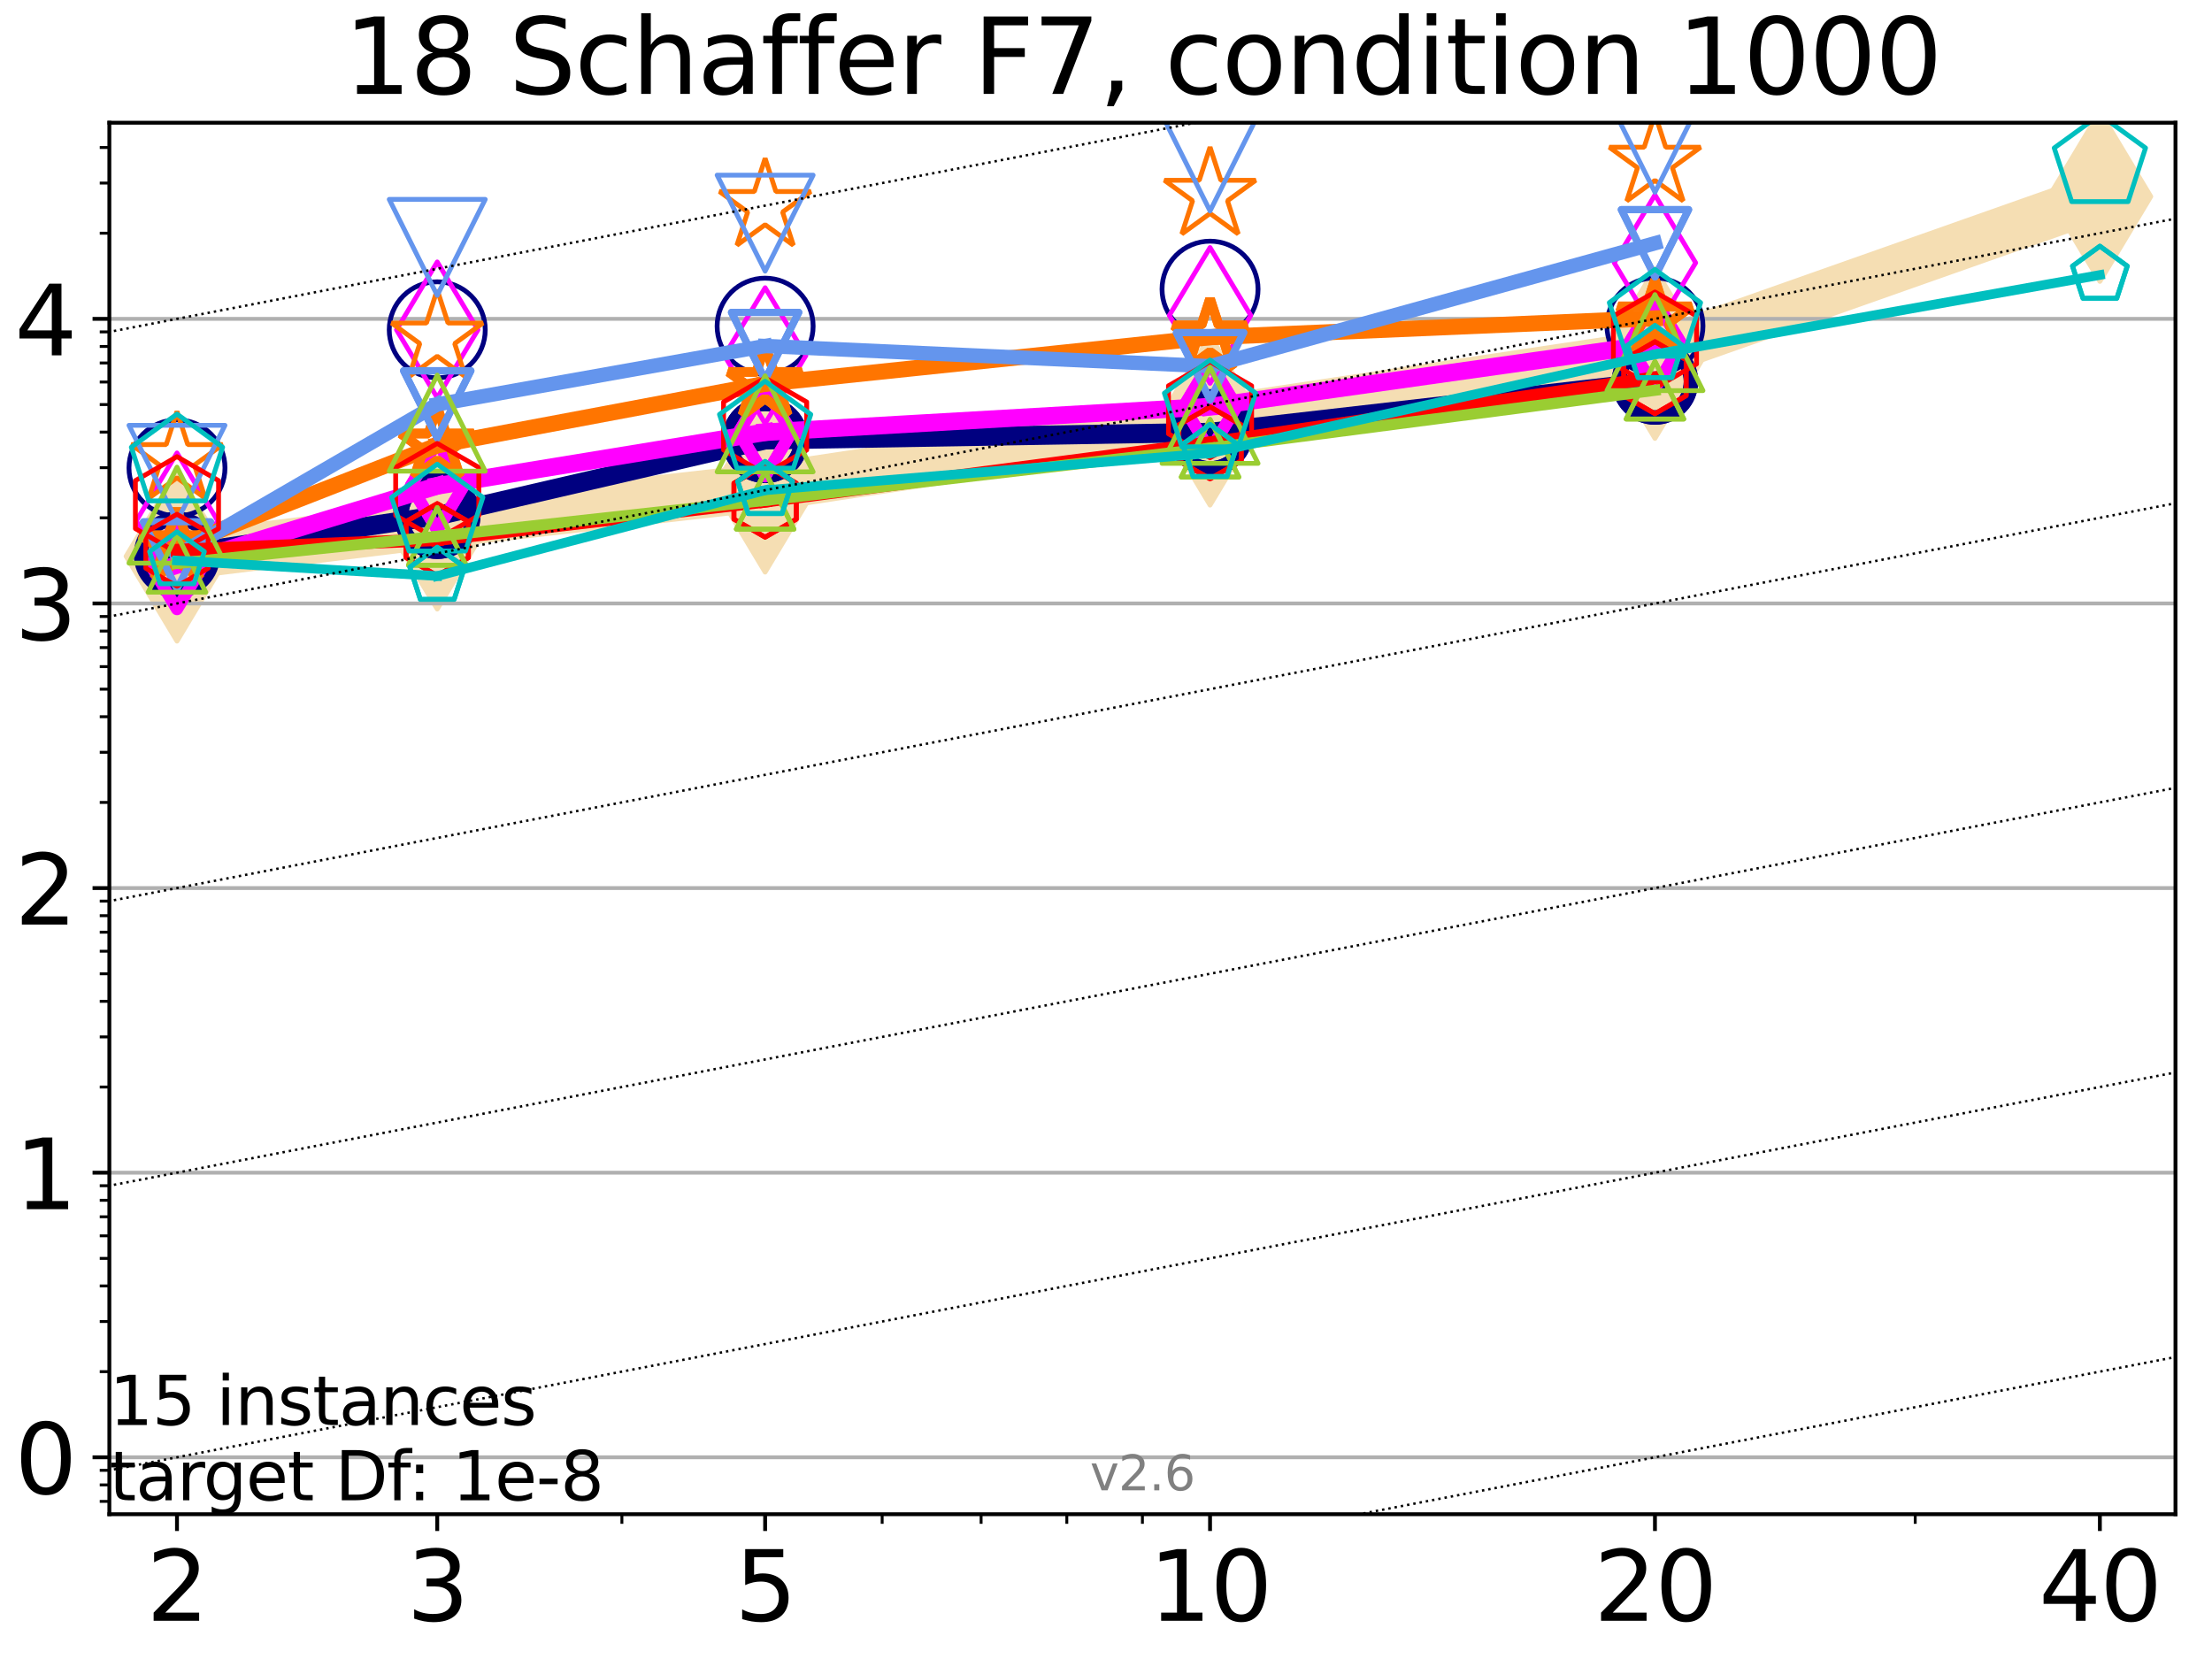 <?xml version="1.0" encoding="utf-8" standalone="no"?>
<!DOCTYPE svg PUBLIC "-//W3C//DTD SVG 1.1//EN"
  "http://www.w3.org/Graphics/SVG/1.1/DTD/svg11.dtd">
<svg xmlns:xlink="http://www.w3.org/1999/xlink" width="460.8pt" height="345.6pt" viewBox="0 0 460.8 345.6" xmlns="http://www.w3.org/2000/svg" version="1.1">
 <defs>
  <style type="text/css">*{stroke-linejoin: round; stroke-linecap: butt}</style>
 </defs>
 <g id="figure_1">
  <g id="patch_1">
   <path d="M 0 345.6 
L 460.8 345.6 
L 460.8 0 
L 0 0 
z
" style="fill: #ffffff"/>
  </g>
  <g id="axes_1">
   <g id="patch_2">
    <path d="M 22.78 315.44 
L 453.192 315.44 
L 453.192 25.56 
L 22.78 25.56 
z
" style="fill: #ffffff"/>
   </g>
   <g id="line2d_1">
    <path d="M 36.868 115.883 
L 91.085 109.206 
L 159.39 101.505 
L 252.074 87.547 
L 344.758 73.655 
L 437.443 40.941 
" clip-path="url(#p957ae921dc)" style="fill: none; stroke: #f5deb3; stroke-width: 10; stroke-linecap: square"/>
    <defs>
     <path id="m2b0dd811ac" d="M -0 17.678 
L 10.607 0 
L 0 -17.678 
L -10.607 -0 
z
" style="stroke: #f5deb3; stroke-linejoin: miter"/>
    </defs>
    <g clip-path="url(#p957ae921dc)">
     <use xlink:href="#m2b0dd811ac" x="36.868" y="115.883" style="fill: #f5deb3; stroke: #f5deb3; stroke-linejoin: miter"/>
     <use xlink:href="#m2b0dd811ac" x="91.085" y="109.206" style="fill: #f5deb3; stroke: #f5deb3; stroke-linejoin: miter"/>
     <use xlink:href="#m2b0dd811ac" x="159.39" y="101.505" style="fill: #f5deb3; stroke: #f5deb3; stroke-linejoin: miter"/>
     <use xlink:href="#m2b0dd811ac" x="252.074" y="87.547" style="fill: #f5deb3; stroke: #f5deb3; stroke-linejoin: miter"/>
     <use xlink:href="#m2b0dd811ac" x="344.758" y="73.655" style="fill: #f5deb3; stroke: #f5deb3; stroke-linejoin: miter"/>
     <use xlink:href="#m2b0dd811ac" x="437.443" y="40.941" style="fill: #f5deb3; stroke: #f5deb3; stroke-linejoin: miter"/>
    </g>
   </g>
   <g id="matplotlib.axis_1">
    <g id="xtick_1">
     <g id="line2d_2">
      <defs>
       <path id="m72cbe5bf7f" d="M 0 0 
L 0 3.5 
" style="stroke: #000000; stroke-width: 0.8"/>
      </defs>
      <g>
       <use xlink:href="#m72cbe5bf7f" x="36.868" y="315.44" style="stroke: #000000; stroke-width: 0.8"/>
      </g>
     </g>
     <g id="text_1">
      <!-- 2 -->
      <g transform="translate(30.506 337.637)scale(0.2 -0.2)">
       <defs>
        <path id="DejaVuSans-32" d="M 1228 531 
L 3431 531 
L 3431 0 
L 469 0 
L 469 531 
Q 828 903 1448 1529 
Q 2069 2156 2228 2338 
Q 2531 2678 2651 2914 
Q 2772 3150 2772 3378 
Q 2772 3750 2511 3984 
Q 2250 4219 1831 4219 
Q 1534 4219 1204 4116 
Q 875 4013 500 3803 
L 500 4441 
Q 881 4594 1212 4672 
Q 1544 4750 1819 4750 
Q 2544 4750 2975 4387 
Q 3406 4025 3406 3419 
Q 3406 3131 3298 2873 
Q 3191 2616 2906 2266 
Q 2828 2175 2409 1742 
Q 1991 1309 1228 531 
z
" transform="scale(0.016)"/>
       </defs>
       <use xlink:href="#DejaVuSans-32"/>
      </g>
     </g>
    </g>
    <g id="xtick_2">
     <g id="line2d_3">
      <g>
       <use xlink:href="#m72cbe5bf7f" x="91.085" y="315.44" style="stroke: #000000; stroke-width: 0.8"/>
      </g>
     </g>
     <g id="text_2">
      <!-- 3 -->
      <g transform="translate(84.723 337.637)scale(0.2 -0.2)">
       <defs>
        <path id="DejaVuSans-33" d="M 2597 2516 
Q 3050 2419 3304 2112 
Q 3559 1806 3559 1356 
Q 3559 666 3084 287 
Q 2609 -91 1734 -91 
Q 1441 -91 1130 -33 
Q 819 25 488 141 
L 488 750 
Q 750 597 1062 519 
Q 1375 441 1716 441 
Q 2309 441 2620 675 
Q 2931 909 2931 1356 
Q 2931 1769 2642 2001 
Q 2353 2234 1838 2234 
L 1294 2234 
L 1294 2753 
L 1863 2753 
Q 2328 2753 2575 2939 
Q 2822 3125 2822 3475 
Q 2822 3834 2567 4026 
Q 2313 4219 1838 4219 
Q 1578 4219 1281 4162 
Q 984 4106 628 3988 
L 628 4550 
Q 988 4650 1302 4700 
Q 1616 4750 1894 4750 
Q 2613 4750 3031 4423 
Q 3450 4097 3450 3541 
Q 3450 3153 3228 2886 
Q 3006 2619 2597 2516 
z
" transform="scale(0.016)"/>
       </defs>
       <use xlink:href="#DejaVuSans-33"/>
      </g>
     </g>
    </g>
    <g id="xtick_3">
     <g id="line2d_4">
      <g>
       <use xlink:href="#m72cbe5bf7f" x="159.39" y="315.44" style="stroke: #000000; stroke-width: 0.8"/>
      </g>
     </g>
     <g id="text_3">
      <!-- 5 -->
      <g transform="translate(153.028 337.637)scale(0.2 -0.2)">
       <defs>
        <path id="DejaVuSans-35" d="M 691 4666 
L 3169 4666 
L 3169 4134 
L 1269 4134 
L 1269 2991 
Q 1406 3038 1543 3061 
Q 1681 3084 1819 3084 
Q 2600 3084 3056 2656 
Q 3513 2228 3513 1497 
Q 3513 744 3044 326 
Q 2575 -91 1722 -91 
Q 1428 -91 1123 -41 
Q 819 9 494 109 
L 494 744 
Q 775 591 1075 516 
Q 1375 441 1709 441 
Q 2250 441 2565 725 
Q 2881 1009 2881 1497 
Q 2881 1984 2565 2268 
Q 2250 2553 1709 2553 
Q 1456 2553 1204 2497 
Q 953 2441 691 2322 
L 691 4666 
z
" transform="scale(0.016)"/>
       </defs>
       <use xlink:href="#DejaVuSans-35"/>
      </g>
     </g>
    </g>
    <g id="xtick_4">
     <g id="line2d_5">
      <g>
       <use xlink:href="#m72cbe5bf7f" x="252.074" y="315.44" style="stroke: #000000; stroke-width: 0.8"/>
      </g>
     </g>
     <g id="text_4">
      <!-- 10 -->
      <g transform="translate(239.349 337.637)scale(0.2 -0.2)">
       <defs>
        <path id="DejaVuSans-31" d="M 794 531 
L 1825 531 
L 1825 4091 
L 703 3866 
L 703 4441 
L 1819 4666 
L 2450 4666 
L 2450 531 
L 3481 531 
L 3481 0 
L 794 0 
L 794 531 
z
" transform="scale(0.016)"/>
        <path id="DejaVuSans-30" d="M 2034 4250 
Q 1547 4250 1301 3770 
Q 1056 3291 1056 2328 
Q 1056 1369 1301 889 
Q 1547 409 2034 409 
Q 2525 409 2770 889 
Q 3016 1369 3016 2328 
Q 3016 3291 2770 3770 
Q 2525 4250 2034 4250 
z
M 2034 4750 
Q 2819 4750 3233 4129 
Q 3647 3509 3647 2328 
Q 3647 1150 3233 529 
Q 2819 -91 2034 -91 
Q 1250 -91 836 529 
Q 422 1150 422 2328 
Q 422 3509 836 4129 
Q 1250 4750 2034 4750 
z
" transform="scale(0.016)"/>
       </defs>
       <use xlink:href="#DejaVuSans-31"/>
       <use xlink:href="#DejaVuSans-30" x="63.623"/>
      </g>
     </g>
    </g>
    <g id="xtick_5">
     <g id="line2d_6">
      <g>
       <use xlink:href="#m72cbe5bf7f" x="344.758" y="315.44" style="stroke: #000000; stroke-width: 0.8"/>
      </g>
     </g>
     <g id="text_5">
      <!-- 20 -->
      <g transform="translate(332.033 337.637)scale(0.2 -0.2)">
       <use xlink:href="#DejaVuSans-32"/>
       <use xlink:href="#DejaVuSans-30" x="63.623"/>
      </g>
     </g>
    </g>
    <g id="xtick_6">
     <g id="line2d_7">
      <g>
       <use xlink:href="#m72cbe5bf7f" x="437.443" y="315.44" style="stroke: #000000; stroke-width: 0.8"/>
      </g>
     </g>
     <g id="text_6">
      <!-- 40 -->
      <g transform="translate(424.718 337.637)scale(0.2 -0.2)">
       <defs>
        <path id="DejaVuSans-34" d="M 2419 4116 
L 825 1625 
L 2419 1625 
L 2419 4116 
z
M 2253 4666 
L 3047 4666 
L 3047 1625 
L 3713 1625 
L 3713 1100 
L 3047 1100 
L 3047 0 
L 2419 0 
L 2419 1100 
L 313 1100 
L 313 1709 
L 2253 4666 
z
" transform="scale(0.016)"/>
       </defs>
       <use xlink:href="#DejaVuSans-34"/>
       <use xlink:href="#DejaVuSans-30" x="63.623"/>
      </g>
     </g>
    </g>
    <g id="xtick_7">
     <g id="line2d_8">
      <defs>
       <path id="m87f50f2432" d="M 0 0 
L 0 2 
" style="stroke: #000000; stroke-width: 0.6"/>
      </defs>
      <g>
       <use xlink:href="#m87f50f2432" x="129.552" y="315.44" style="stroke: #000000; stroke-width: 0.6"/>
      </g>
     </g>
    </g>
    <g id="xtick_8">
     <g id="line2d_9">
      <g>
       <use xlink:href="#m87f50f2432" x="183.769" y="315.44" style="stroke: #000000; stroke-width: 0.6"/>
      </g>
     </g>
    </g>
    <g id="xtick_9">
     <g id="line2d_10">
      <g>
       <use xlink:href="#m87f50f2432" x="204.381" y="315.44" style="stroke: #000000; stroke-width: 0.6"/>
      </g>
     </g>
    </g>
    <g id="xtick_10">
     <g id="line2d_11">
      <g>
       <use xlink:href="#m87f50f2432" x="222.237" y="315.44" style="stroke: #000000; stroke-width: 0.6"/>
      </g>
     </g>
    </g>
    <g id="xtick_11">
     <g id="line2d_12">
      <g>
       <use xlink:href="#m87f50f2432" x="237.986" y="315.44" style="stroke: #000000; stroke-width: 0.6"/>
      </g>
     </g>
    </g>
    <g id="xtick_12">
     <g id="line2d_13">
      <g>
       <use xlink:href="#m87f50f2432" x="398.975" y="315.44" style="stroke: #000000; stroke-width: 0.6"/>
      </g>
     </g>
    </g>
   </g>
   <g id="matplotlib.axis_2">
    <g id="ytick_1">
     <g id="line2d_14">
      <path d="M 22.78 303.582 
L 453.192 303.582 
" clip-path="url(#p957ae921dc)" style="fill: none; stroke: #b0b0b0; stroke-width: 0.8; stroke-linecap: square"/>
     </g>
     <g id="line2d_15">
      <defs>
       <path id="m7dcea4a832" d="M 0 0 
L -3.5 0 
" style="stroke: #000000; stroke-width: 0.8"/>
      </defs>
      <g>
       <use xlink:href="#m7dcea4a832" x="22.78" y="303.582" style="stroke: #000000; stroke-width: 0.8"/>
      </g>
     </g>
     <g id="text_7">
      <!-- 0 -->
      <g transform="translate(3.055 311.181)scale(0.2 -0.2)">
       <use xlink:href="#DejaVuSans-30"/>
      </g>
     </g>
    </g>
    <g id="ytick_2">
     <g id="line2d_16">
      <path d="M 22.78 244.293 
L 453.192 244.293 
" clip-path="url(#p957ae921dc)" style="fill: none; stroke: #b0b0b0; stroke-width: 0.8; stroke-linecap: square"/>
     </g>
     <g id="line2d_17">
      <g>
       <use xlink:href="#m7dcea4a832" x="22.78" y="244.293" style="stroke: #000000; stroke-width: 0.8"/>
      </g>
     </g>
     <g id="text_8">
      <!-- 1 -->
      <g transform="translate(3.055 251.892)scale(0.2 -0.2)">
       <use xlink:href="#DejaVuSans-31"/>
      </g>
     </g>
    </g>
    <g id="ytick_3">
     <g id="line2d_18">
      <path d="M 22.78 185.004 
L 453.192 185.004 
" clip-path="url(#p957ae921dc)" style="fill: none; stroke: #b0b0b0; stroke-width: 0.8; stroke-linecap: square"/>
     </g>
     <g id="line2d_19">
      <g>
       <use xlink:href="#m7dcea4a832" x="22.78" y="185.004" style="stroke: #000000; stroke-width: 0.8"/>
      </g>
     </g>
     <g id="text_9">
      <!-- 2 -->
      <g transform="translate(3.055 192.603)scale(0.2 -0.2)">
       <use xlink:href="#DejaVuSans-32"/>
      </g>
     </g>
    </g>
    <g id="ytick_4">
     <g id="line2d_20">
      <path d="M 22.78 125.715 
L 453.192 125.715 
" clip-path="url(#p957ae921dc)" style="fill: none; stroke: #b0b0b0; stroke-width: 0.8; stroke-linecap: square"/>
     </g>
     <g id="line2d_21">
      <g>
       <use xlink:href="#m7dcea4a832" x="22.78" y="125.715" style="stroke: #000000; stroke-width: 0.8"/>
      </g>
     </g>
     <g id="text_10">
      <!-- 3 -->
      <g transform="translate(3.055 133.314)scale(0.2 -0.2)">
       <use xlink:href="#DejaVuSans-33"/>
      </g>
     </g>
    </g>
    <g id="ytick_5">
     <g id="line2d_22">
      <path d="M 22.78 66.426 
L 453.192 66.426 
" clip-path="url(#p957ae921dc)" style="fill: none; stroke: #b0b0b0; stroke-width: 0.8; stroke-linecap: square"/>
     </g>
     <g id="line2d_23">
      <g>
       <use xlink:href="#m7dcea4a832" x="22.78" y="66.426" style="stroke: #000000; stroke-width: 0.8"/>
      </g>
     </g>
     <g id="text_11">
      <!-- 4 -->
      <g transform="translate(3.055 74.025)scale(0.2 -0.2)">
       <use xlink:href="#DejaVuSans-34"/>
      </g>
     </g>
    </g>
    <g id="ytick_6">
     <g id="line2d_24">
      <defs>
       <path id="m0f9040037a" d="M 0 0 
L -2 0 
" style="stroke: #000000; stroke-width: 0.6"/>
      </defs>
      <g>
       <use xlink:href="#m0f9040037a" x="22.78" y="312.766" style="stroke: #000000; stroke-width: 0.6"/>
      </g>
     </g>
    </g>
    <g id="ytick_7">
     <g id="line2d_25">
      <g>
       <use xlink:href="#m0f9040037a" x="22.78" y="309.328" style="stroke: #000000; stroke-width: 0.6"/>
      </g>
     </g>
    </g>
    <g id="ytick_8">
     <g id="line2d_26">
      <g>
       <use xlink:href="#m0f9040037a" x="22.78" y="306.295" style="stroke: #000000; stroke-width: 0.6"/>
      </g>
     </g>
    </g>
    <g id="ytick_9">
     <g id="line2d_27">
      <g>
       <use xlink:href="#m0f9040037a" x="22.78" y="285.734" style="stroke: #000000; stroke-width: 0.6"/>
      </g>
     </g>
    </g>
    <g id="ytick_10">
     <g id="line2d_28">
      <g>
       <use xlink:href="#m0f9040037a" x="22.78" y="275.294" style="stroke: #000000; stroke-width: 0.6"/>
      </g>
     </g>
    </g>
    <g id="ytick_11">
     <g id="line2d_29">
      <g>
       <use xlink:href="#m0f9040037a" x="22.78" y="267.887" style="stroke: #000000; stroke-width: 0.6"/>
      </g>
     </g>
    </g>
    <g id="ytick_12">
     <g id="line2d_30">
      <g>
       <use xlink:href="#m0f9040037a" x="22.78" y="262.141" style="stroke: #000000; stroke-width: 0.6"/>
      </g>
     </g>
    </g>
    <g id="ytick_13">
     <g id="line2d_31">
      <g>
       <use xlink:href="#m0f9040037a" x="22.78" y="257.446" style="stroke: #000000; stroke-width: 0.6"/>
      </g>
     </g>
    </g>
    <g id="ytick_14">
     <g id="line2d_32">
      <g>
       <use xlink:href="#m0f9040037a" x="22.78" y="253.477" style="stroke: #000000; stroke-width: 0.6"/>
      </g>
     </g>
    </g>
    <g id="ytick_15">
     <g id="line2d_33">
      <g>
       <use xlink:href="#m0f9040037a" x="22.78" y="250.039" style="stroke: #000000; stroke-width: 0.6"/>
      </g>
     </g>
    </g>
    <g id="ytick_16">
     <g id="line2d_34">
      <g>
       <use xlink:href="#m0f9040037a" x="22.78" y="247.006" style="stroke: #000000; stroke-width: 0.6"/>
      </g>
     </g>
    </g>
    <g id="ytick_17">
     <g id="line2d_35">
      <g>
       <use xlink:href="#m0f9040037a" x="22.78" y="226.445" style="stroke: #000000; stroke-width: 0.6"/>
      </g>
     </g>
    </g>
    <g id="ytick_18">
     <g id="line2d_36">
      <g>
       <use xlink:href="#m0f9040037a" x="22.78" y="216.005" style="stroke: #000000; stroke-width: 0.6"/>
      </g>
     </g>
    </g>
    <g id="ytick_19">
     <g id="line2d_37">
      <g>
       <use xlink:href="#m0f9040037a" x="22.78" y="208.598" style="stroke: #000000; stroke-width: 0.6"/>
      </g>
     </g>
    </g>
    <g id="ytick_20">
     <g id="line2d_38">
      <g>
       <use xlink:href="#m0f9040037a" x="22.78" y="202.852" style="stroke: #000000; stroke-width: 0.6"/>
      </g>
     </g>
    </g>
    <g id="ytick_21">
     <g id="line2d_39">
      <g>
       <use xlink:href="#m0f9040037a" x="22.78" y="198.157" style="stroke: #000000; stroke-width: 0.6"/>
      </g>
     </g>
    </g>
    <g id="ytick_22">
     <g id="line2d_40">
      <g>
       <use xlink:href="#m0f9040037a" x="22.78" y="194.188" style="stroke: #000000; stroke-width: 0.6"/>
      </g>
     </g>
    </g>
    <g id="ytick_23">
     <g id="line2d_41">
      <g>
       <use xlink:href="#m0f9040037a" x="22.78" y="190.75" style="stroke: #000000; stroke-width: 0.6"/>
      </g>
     </g>
    </g>
    <g id="ytick_24">
     <g id="line2d_42">
      <g>
       <use xlink:href="#m0f9040037a" x="22.78" y="187.717" style="stroke: #000000; stroke-width: 0.6"/>
      </g>
     </g>
    </g>
    <g id="ytick_25">
     <g id="line2d_43">
      <g>
       <use xlink:href="#m0f9040037a" x="22.78" y="167.156" style="stroke: #000000; stroke-width: 0.6"/>
      </g>
     </g>
    </g>
    <g id="ytick_26">
     <g id="line2d_44">
      <g>
       <use xlink:href="#m0f9040037a" x="22.78" y="156.716" style="stroke: #000000; stroke-width: 0.6"/>
      </g>
     </g>
    </g>
    <g id="ytick_27">
     <g id="line2d_45">
      <g>
       <use xlink:href="#m0f9040037a" x="22.78" y="149.309" style="stroke: #000000; stroke-width: 0.6"/>
      </g>
     </g>
    </g>
    <g id="ytick_28">
     <g id="line2d_46">
      <g>
       <use xlink:href="#m0f9040037a" x="22.78" y="143.563" style="stroke: #000000; stroke-width: 0.6"/>
      </g>
     </g>
    </g>
    <g id="ytick_29">
     <g id="line2d_47">
      <g>
       <use xlink:href="#m0f9040037a" x="22.78" y="138.868" style="stroke: #000000; stroke-width: 0.6"/>
      </g>
     </g>
    </g>
    <g id="ytick_30">
     <g id="line2d_48">
      <g>
       <use xlink:href="#m0f9040037a" x="22.78" y="134.899" style="stroke: #000000; stroke-width: 0.6"/>
      </g>
     </g>
    </g>
    <g id="ytick_31">
     <g id="line2d_49">
      <g>
       <use xlink:href="#m0f9040037a" x="22.78" y="131.461" style="stroke: #000000; stroke-width: 0.6"/>
      </g>
     </g>
    </g>
    <g id="ytick_32">
     <g id="line2d_50">
      <g>
       <use xlink:href="#m0f9040037a" x="22.78" y="128.428" style="stroke: #000000; stroke-width: 0.6"/>
      </g>
     </g>
    </g>
    <g id="ytick_33">
     <g id="line2d_51">
      <g>
       <use xlink:href="#m0f9040037a" x="22.78" y="107.867" style="stroke: #000000; stroke-width: 0.6"/>
      </g>
     </g>
    </g>
    <g id="ytick_34">
     <g id="line2d_52">
      <g>
       <use xlink:href="#m0f9040037a" x="22.78" y="97.427" style="stroke: #000000; stroke-width: 0.6"/>
      </g>
     </g>
    </g>
    <g id="ytick_35">
     <g id="line2d_53">
      <g>
       <use xlink:href="#m0f9040037a" x="22.78" y="90.02" style="stroke: #000000; stroke-width: 0.6"/>
      </g>
     </g>
    </g>
    <g id="ytick_36">
     <g id="line2d_54">
      <g>
       <use xlink:href="#m0f9040037a" x="22.78" y="84.274" style="stroke: #000000; stroke-width: 0.6"/>
      </g>
     </g>
    </g>
    <g id="ytick_37">
     <g id="line2d_55">
      <g>
       <use xlink:href="#m0f9040037a" x="22.78" y="79.579" style="stroke: #000000; stroke-width: 0.6"/>
      </g>
     </g>
    </g>
    <g id="ytick_38">
     <g id="line2d_56">
      <g>
       <use xlink:href="#m0f9040037a" x="22.78" y="75.61" style="stroke: #000000; stroke-width: 0.6"/>
      </g>
     </g>
    </g>
    <g id="ytick_39">
     <g id="line2d_57">
      <g>
       <use xlink:href="#m0f9040037a" x="22.78" y="72.172" style="stroke: #000000; stroke-width: 0.6"/>
      </g>
     </g>
    </g>
    <g id="ytick_40">
     <g id="line2d_58">
      <g>
       <use xlink:href="#m0f9040037a" x="22.78" y="69.139" style="stroke: #000000; stroke-width: 0.6"/>
      </g>
     </g>
    </g>
    <g id="ytick_41">
     <g id="line2d_59">
      <g>
       <use xlink:href="#m0f9040037a" x="22.78" y="48.578" style="stroke: #000000; stroke-width: 0.6"/>
      </g>
     </g>
    </g>
    <g id="ytick_42">
     <g id="line2d_60">
      <g>
       <use xlink:href="#m0f9040037a" x="22.78" y="38.138" style="stroke: #000000; stroke-width: 0.6"/>
      </g>
     </g>
    </g>
    <g id="ytick_43">
     <g id="line2d_61">
      <g>
       <use xlink:href="#m0f9040037a" x="22.78" y="30.731" style="stroke: #000000; stroke-width: 0.6"/>
      </g>
     </g>
    </g>
   </g>
   <g id="line2d_62">
    <path d="M 36.868 115.574 
L 91.085 107.445 
" clip-path="url(#p957ae921dc)" style="fill: none; stroke: #000080; stroke-width: 4; stroke-linecap: square"/>
    <defs>
     <path id="m4cb87f57d6" d="M 0 7.5 
C 1.989 7.5 3.897 6.71 5.303 5.303 
C 6.71 3.897 7.5 1.989 7.5 0 
C 7.5 -1.989 6.71 -3.897 5.303 -5.303 
C 3.897 -6.71 1.989 -7.5 0 -7.5 
C -1.989 -7.5 -3.897 -6.71 -5.303 -5.303 
C -6.71 -3.897 -7.5 -1.989 -7.5 0 
C -7.5 1.989 -6.71 3.897 -5.303 5.303 
C -3.897 6.71 -1.989 7.5 0 7.5 
z
" style="stroke: #000080; stroke-width: 3"/>
    </defs>
    <g clip-path="url(#p957ae921dc)">
     <use xlink:href="#m4cb87f57d6" x="36.868" y="115.574" style="fill-opacity: 0; stroke: #000080; stroke-width: 3"/>
     <use xlink:href="#m4cb87f57d6" x="91.085" y="107.445" style="fill-opacity: 0; stroke: #000080; stroke-width: 3"/>
    </g>
   </g>
   <g id="line2d_63">
    <path d="M 91.085 107.445 
L 159.39 91.634 
" clip-path="url(#p957ae921dc)" style="fill: none; stroke: #000080; stroke-width: 4; stroke-linecap: square"/>
    <g clip-path="url(#p957ae921dc)">
     <use xlink:href="#m4cb87f57d6" x="91.085" y="107.445" style="fill-opacity: 0; stroke: #000080; stroke-width: 3"/>
     <use xlink:href="#m4cb87f57d6" x="159.39" y="91.634" style="fill-opacity: 0; stroke: #000080; stroke-width: 3"/>
    </g>
   </g>
   <g id="line2d_64">
    <path d="M 159.39 91.634 
L 252.074 90.075 
" clip-path="url(#p957ae921dc)" style="fill: none; stroke: #000080; stroke-width: 4; stroke-linecap: square"/>
    <g clip-path="url(#p957ae921dc)">
     <use xlink:href="#m4cb87f57d6" x="159.39" y="91.634" style="fill-opacity: 0; stroke: #000080; stroke-width: 3"/>
     <use xlink:href="#m4cb87f57d6" x="252.074" y="90.075" style="fill-opacity: 0; stroke: #000080; stroke-width: 3"/>
    </g>
   </g>
   <g id="line2d_65">
    <path d="M 252.074 90.075 
L 344.758 79.479 
" clip-path="url(#p957ae921dc)" style="fill: none; stroke: #000080; stroke-width: 4; stroke-linecap: square"/>
    <g clip-path="url(#p957ae921dc)">
     <use xlink:href="#m4cb87f57d6" x="252.074" y="90.075" style="fill-opacity: 0; stroke: #000080; stroke-width: 3"/>
     <use xlink:href="#m4cb87f57d6" x="344.758" y="79.479" style="fill-opacity: 0; stroke: #000080; stroke-width: 3"/>
    </g>
   </g>
   <g id="line2d_66">
    <path d="M 344.758 79.479 
" clip-path="url(#p957ae921dc)" style="fill: none; stroke: #000080; stroke-width: 4; stroke-linecap: square"/>
    <g clip-path="url(#p957ae921dc)">
     <use xlink:href="#m4cb87f57d6" x="344.758" y="79.479" style="fill-opacity: 0; stroke: #000080; stroke-width: 3"/>
    </g>
   </g>
   <g id="line2d_67"/>
   <g id="line2d_68">
    <defs>
     <path id="m6a9eac0659" d="M 0 10 
C 2.652 10 5.196 8.946 7.071 7.071 
C 8.946 5.196 10 2.652 10 0 
C 10 -2.652 8.946 -5.196 7.071 -7.071 
C 5.196 -8.946 2.652 -10 0 -10 
C -2.652 -10 -5.196 -8.946 -7.071 -7.071 
C -8.946 -5.196 -10 -2.652 -10 0 
C -10 2.652 -8.946 5.196 -7.071 7.071 
C -5.196 8.946 -2.652 10 0 10 
z
" style="stroke: #000080"/>
    </defs>
    <g clip-path="url(#p957ae921dc)">
     <use xlink:href="#m6a9eac0659" x="36.868" y="97.47" style="fill-opacity: 0; stroke: #000080"/>
     <use xlink:href="#m6a9eac0659" x="91.085" y="68.706" style="fill-opacity: 0; stroke: #000080"/>
     <use xlink:href="#m6a9eac0659" x="159.39" y="67.946" style="fill-opacity: 0; stroke: #000080"/>
     <use xlink:href="#m6a9eac0659" x="252.074" y="60.24" style="fill-opacity: 0; stroke: #000080"/>
     <use xlink:href="#m6a9eac0659" x="344.758" y="67.883" style="fill-opacity: 0; stroke: #000080"/>
    </g>
   </g>
   <g id="line2d_69">
    <path d="M 36.868 117.715 
L 91.085 101.208 
" clip-path="url(#p957ae921dc)" style="fill: none; stroke: #ff00ff; stroke-width: 3.667; stroke-linecap: square"/>
    <defs>
     <path id="m5f294c1376" d="M -0 9.192 
L 5.515 0 
L 0 -9.192 
L -5.515 -0 
z
" style="stroke: #ff00ff; stroke-width: 2.5; stroke-linejoin: miter"/>
    </defs>
    <g clip-path="url(#p957ae921dc)">
     <use xlink:href="#m5f294c1376" x="36.868" y="117.715" style="fill-opacity: 0; stroke: #ff00ff; stroke-width: 2.5; stroke-linejoin: miter"/>
     <use xlink:href="#m5f294c1376" x="91.085" y="101.208" style="fill-opacity: 0; stroke: #ff00ff; stroke-width: 2.5; stroke-linejoin: miter"/>
    </g>
   </g>
   <g id="line2d_70">
    <path d="M 91.085 101.208 
L 159.39 90.037 
" clip-path="url(#p957ae921dc)" style="fill: none; stroke: #ff00ff; stroke-width: 3.667; stroke-linecap: square"/>
    <g clip-path="url(#p957ae921dc)">
     <use xlink:href="#m5f294c1376" x="91.085" y="101.208" style="fill-opacity: 0; stroke: #ff00ff; stroke-width: 2.5; stroke-linejoin: miter"/>
     <use xlink:href="#m5f294c1376" x="159.39" y="90.037" style="fill-opacity: 0; stroke: #ff00ff; stroke-width: 2.5; stroke-linejoin: miter"/>
    </g>
   </g>
   <g id="line2d_71">
    <path d="M 159.39 90.037 
L 252.074 84.71 
" clip-path="url(#p957ae921dc)" style="fill: none; stroke: #ff00ff; stroke-width: 3.667; stroke-linecap: square"/>
    <g clip-path="url(#p957ae921dc)">
     <use xlink:href="#m5f294c1376" x="159.39" y="90.037" style="fill-opacity: 0; stroke: #ff00ff; stroke-width: 2.5; stroke-linejoin: miter"/>
     <use xlink:href="#m5f294c1376" x="252.074" y="84.71" style="fill-opacity: 0; stroke: #ff00ff; stroke-width: 2.5; stroke-linejoin: miter"/>
    </g>
   </g>
   <g id="line2d_72">
    <path d="M 252.074 84.71 
L 344.758 71.633 
" clip-path="url(#p957ae921dc)" style="fill: none; stroke: #ff00ff; stroke-width: 3.667; stroke-linecap: square"/>
    <g clip-path="url(#p957ae921dc)">
     <use xlink:href="#m5f294c1376" x="252.074" y="84.71" style="fill-opacity: 0; stroke: #ff00ff; stroke-width: 2.5; stroke-linejoin: miter"/>
     <use xlink:href="#m5f294c1376" x="344.758" y="71.633" style="fill-opacity: 0; stroke: #ff00ff; stroke-width: 2.5; stroke-linejoin: miter"/>
    </g>
   </g>
   <g id="line2d_73">
    <path d="M 344.758 71.633 
" clip-path="url(#p957ae921dc)" style="fill: none; stroke: #ff00ff; stroke-width: 3.667; stroke-linecap: square"/>
    <g clip-path="url(#p957ae921dc)">
     <use xlink:href="#m5f294c1376" x="344.758" y="71.633" style="fill-opacity: 0; stroke: #ff00ff; stroke-width: 2.5; stroke-linejoin: miter"/>
    </g>
   </g>
   <g id="line2d_74"/>
   <g id="line2d_75">
    <defs>
     <path id="ma639963bdc" d="M -0 14.142 
L 8.485 0 
L -0 -14.142 
L -8.485 -0 
z
" style="stroke: #ff00ff; stroke-linejoin: miter"/>
    </defs>
    <g clip-path="url(#p957ae921dc)">
     <use xlink:href="#ma639963bdc" x="36.868" y="108.5" style="fill-opacity: 0; stroke: #ff00ff; stroke-linejoin: miter"/>
     <use xlink:href="#ma639963bdc" x="91.085" y="68.709" style="fill-opacity: 0; stroke: #ff00ff; stroke-linejoin: miter"/>
     <use xlink:href="#ma639963bdc" x="159.39" y="74.083" style="fill-opacity: 0; stroke: #ff00ff; stroke-linejoin: miter"/>
     <use xlink:href="#ma639963bdc" x="252.074" y="65.709" style="fill-opacity: 0; stroke: #ff00ff; stroke-linejoin: miter"/>
     <use xlink:href="#ma639963bdc" x="344.758" y="54.749" style="fill-opacity: 0; stroke: #ff00ff; stroke-linejoin: miter"/>
    </g>
   </g>
   <g id="line2d_76">
    <path d="M 36.868 113.942 
L 91.085 92.779 
" clip-path="url(#p957ae921dc)" style="fill: none; stroke: #ff7500; stroke-width: 3.333; stroke-linecap: square"/>
    <defs>
     <path id="mf1338ab0e4" d="M 0 -8 
L -1.796 -2.472 
L -7.608 -2.472 
L -2.906 0.944 
L -4.702 6.472 
L -0 3.056 
L 4.702 6.472 
L 2.906 0.944 
L 7.608 -2.472 
L 1.796 -2.472 
z
" style="stroke: #ff7500; stroke-width: 2; stroke-linejoin: bevel"/>
    </defs>
    <g clip-path="url(#p957ae921dc)">
     <use xlink:href="#mf1338ab0e4" x="36.868" y="113.942" style="fill-opacity: 0; stroke: #ff7500; stroke-width: 2; stroke-linejoin: bevel"/>
     <use xlink:href="#mf1338ab0e4" x="91.085" y="92.779" style="fill-opacity: 0; stroke: #ff7500; stroke-width: 2; stroke-linejoin: bevel"/>
    </g>
   </g>
   <g id="line2d_77">
    <path d="M 91.085 92.779 
L 159.39 79.954 
" clip-path="url(#p957ae921dc)" style="fill: none; stroke: #ff7500; stroke-width: 3.333; stroke-linecap: square"/>
    <g clip-path="url(#p957ae921dc)">
     <use xlink:href="#mf1338ab0e4" x="91.085" y="92.779" style="fill-opacity: 0; stroke: #ff7500; stroke-width: 2; stroke-linejoin: bevel"/>
     <use xlink:href="#mf1338ab0e4" x="159.39" y="79.954" style="fill-opacity: 0; stroke: #ff7500; stroke-width: 2; stroke-linejoin: bevel"/>
    </g>
   </g>
   <g id="line2d_78">
    <path d="M 159.39 79.954 
L 252.074 70.255 
" clip-path="url(#p957ae921dc)" style="fill: none; stroke: #ff7500; stroke-width: 3.333; stroke-linecap: square"/>
    <g clip-path="url(#p957ae921dc)">
     <use xlink:href="#mf1338ab0e4" x="159.39" y="79.954" style="fill-opacity: 0; stroke: #ff7500; stroke-width: 2; stroke-linejoin: bevel"/>
     <use xlink:href="#mf1338ab0e4" x="252.074" y="70.255" style="fill-opacity: 0; stroke: #ff7500; stroke-width: 2; stroke-linejoin: bevel"/>
    </g>
   </g>
   <g id="line2d_79">
    <path d="M 252.074 70.255 
L 344.758 66.298 
" clip-path="url(#p957ae921dc)" style="fill: none; stroke: #ff7500; stroke-width: 3.333; stroke-linecap: square"/>
    <g clip-path="url(#p957ae921dc)">
     <use xlink:href="#mf1338ab0e4" x="252.074" y="70.255" style="fill-opacity: 0; stroke: #ff7500; stroke-width: 2; stroke-linejoin: bevel"/>
     <use xlink:href="#mf1338ab0e4" x="344.758" y="66.298" style="fill-opacity: 0; stroke: #ff7500; stroke-width: 2; stroke-linejoin: bevel"/>
    </g>
   </g>
   <g id="line2d_80">
    <path d="M 344.758 66.298 
" clip-path="url(#p957ae921dc)" style="fill: none; stroke: #ff7500; stroke-width: 3.333; stroke-linecap: square"/>
    <g clip-path="url(#p957ae921dc)">
     <use xlink:href="#mf1338ab0e4" x="344.758" y="66.298" style="fill-opacity: 0; stroke: #ff7500; stroke-width: 2; stroke-linejoin: bevel"/>
    </g>
   </g>
   <g id="line2d_81"/>
   <g id="line2d_82">
    <defs>
     <path id="m480f119d08" d="M 0 -10 
L -2.245 -3.09 
L -9.511 -3.09 
L -3.633 1.18 
L -5.878 8.09 
L -0 3.82 
L 5.878 8.09 
L 3.633 1.18 
L 9.511 -3.09 
L 2.245 -3.09 
z
" style="stroke: #ff7500; stroke-linejoin: bevel"/>
    </defs>
    <g clip-path="url(#p957ae921dc)">
     <use xlink:href="#m480f119d08" x="36.868" y="95.705" style="fill-opacity: 0; stroke: #ff7500; stroke-linejoin: bevel"/>
     <use xlink:href="#m480f119d08" x="91.085" y="70.388" style="fill-opacity: 0; stroke: #ff7500; stroke-linejoin: bevel"/>
     <use xlink:href="#m480f119d08" x="159.39" y="42.99" style="fill-opacity: 0; stroke: #ff7500; stroke-linejoin: bevel"/>
     <use xlink:href="#m480f119d08" x="252.074" y="40.645" style="fill-opacity: 0; stroke: #ff7500; stroke-linejoin: bevel"/>
     <use xlink:href="#m480f119d08" x="344.758" y="33.763" style="fill-opacity: 0; stroke: #ff7500; stroke-linejoin: bevel"/>
    </g>
   </g>
   <g id="line2d_83">
    <path d="M 36.868 115.689 
L 91.085 84.236 
" clip-path="url(#p957ae921dc)" style="fill: none; stroke: #6495ed; stroke-width: 3; stroke-linecap: square"/>
    <defs>
     <path id="mc5b49d5436" d="M -0 7 
L 7 -7 
L -7 -7 
z
" style="stroke: #6495ed; stroke-width: 1.5; stroke-linejoin: miter"/>
    </defs>
    <g clip-path="url(#p957ae921dc)">
     <use xlink:href="#mc5b49d5436" x="36.868" y="115.689" style="fill-opacity: 0; stroke: #6495ed; stroke-width: 1.5; stroke-linejoin: miter"/>
     <use xlink:href="#mc5b49d5436" x="91.085" y="84.236" style="fill-opacity: 0; stroke: #6495ed; stroke-width: 1.5; stroke-linejoin: miter"/>
    </g>
   </g>
   <g id="line2d_84">
    <path d="M 91.085 84.236 
L 159.39 72.079 
" clip-path="url(#p957ae921dc)" style="fill: none; stroke: #6495ed; stroke-width: 3; stroke-linecap: square"/>
    <g clip-path="url(#p957ae921dc)">
     <use xlink:href="#mc5b49d5436" x="91.085" y="84.236" style="fill-opacity: 0; stroke: #6495ed; stroke-width: 1.5; stroke-linejoin: miter"/>
     <use xlink:href="#mc5b49d5436" x="159.39" y="72.079" style="fill-opacity: 0; stroke: #6495ed; stroke-width: 1.5; stroke-linejoin: miter"/>
    </g>
   </g>
   <g id="line2d_85">
    <path d="M 159.39 72.079 
L 252.074 76.287 
" clip-path="url(#p957ae921dc)" style="fill: none; stroke: #6495ed; stroke-width: 3; stroke-linecap: square"/>
    <g clip-path="url(#p957ae921dc)">
     <use xlink:href="#mc5b49d5436" x="159.39" y="72.079" style="fill-opacity: 0; stroke: #6495ed; stroke-width: 1.5; stroke-linejoin: miter"/>
     <use xlink:href="#mc5b49d5436" x="252.074" y="76.287" style="fill-opacity: 0; stroke: #6495ed; stroke-width: 1.5; stroke-linejoin: miter"/>
    </g>
   </g>
   <g id="line2d_86">
    <path d="M 252.074 76.287 
L 344.758 50.672 
" clip-path="url(#p957ae921dc)" style="fill: none; stroke: #6495ed; stroke-width: 3; stroke-linecap: square"/>
    <g clip-path="url(#p957ae921dc)">
     <use xlink:href="#mc5b49d5436" x="252.074" y="76.287" style="fill-opacity: 0; stroke: #6495ed; stroke-width: 1.5; stroke-linejoin: miter"/>
     <use xlink:href="#mc5b49d5436" x="344.758" y="50.672" style="fill-opacity: 0; stroke: #6495ed; stroke-width: 1.5; stroke-linejoin: miter"/>
    </g>
   </g>
   <g id="line2d_87">
    <path d="M 344.758 50.672 
" clip-path="url(#p957ae921dc)" style="fill: none; stroke: #6495ed; stroke-width: 3; stroke-linecap: square"/>
    <g clip-path="url(#p957ae921dc)">
     <use xlink:href="#mc5b49d5436" x="344.758" y="50.672" style="fill-opacity: 0; stroke: #6495ed; stroke-width: 1.5; stroke-linejoin: miter"/>
    </g>
   </g>
   <g id="line2d_88"/>
   <g id="line2d_89">
    <defs>
     <path id="m2dbf6ec359" d="M -0 10 
L 10 -10 
L -10 -10 
z
" style="stroke: #6495ed; stroke-linejoin: miter"/>
    </defs>
    <g clip-path="url(#p957ae921dc)">
     <use xlink:href="#m2dbf6ec359" x="36.868" y="98.604" style="fill-opacity: 0; stroke: #6495ed; stroke-linejoin: miter"/>
     <use xlink:href="#m2dbf6ec359" x="91.085" y="51.534" style="fill-opacity: 0; stroke: #6495ed; stroke-linejoin: miter"/>
     <use xlink:href="#m2dbf6ec359" x="159.39" y="46.485" style="fill-opacity: 0; stroke: #6495ed; stroke-linejoin: miter"/>
     <use xlink:href="#m2dbf6ec359" x="252.074" y="33.948" style="fill-opacity: 0; stroke: #6495ed; stroke-linejoin: miter"/>
     <use xlink:href="#m2dbf6ec359" x="344.758" y="30.057" style="fill-opacity: 0; stroke: #6495ed; stroke-linejoin: miter"/>
    </g>
   </g>
   <g id="line2d_90">
    <path d="M 36.868 114.625 
L 91.085 112.412 
" clip-path="url(#p957ae921dc)" style="fill: none; stroke: #ff0000; stroke-width: 2.667; stroke-linecap: square"/>
    <defs>
     <path id="m3d1187c242" d="M 0 -7.5 
L -6.495 -3.75 
L -6.495 3.75 
L -0 7.5 
L 6.495 3.75 
L 6.495 -3.75 
z
" style="stroke: #ff0000; stroke-linejoin: miter"/>
    </defs>
    <g clip-path="url(#p957ae921dc)">
     <use xlink:href="#m3d1187c242" x="36.868" y="114.625" style="fill-opacity: 0; stroke: #ff0000; stroke-linejoin: miter"/>
     <use xlink:href="#m3d1187c242" x="91.085" y="112.412" style="fill-opacity: 0; stroke: #ff0000; stroke-linejoin: miter"/>
    </g>
   </g>
   <g id="line2d_91">
    <path d="M 91.085 112.412 
L 159.39 104.405 
" clip-path="url(#p957ae921dc)" style="fill: none; stroke: #ff0000; stroke-width: 2.667; stroke-linecap: square"/>
    <g clip-path="url(#p957ae921dc)">
     <use xlink:href="#m3d1187c242" x="91.085" y="112.412" style="fill-opacity: 0; stroke: #ff0000; stroke-linejoin: miter"/>
     <use xlink:href="#m3d1187c242" x="159.39" y="104.405" style="fill-opacity: 0; stroke: #ff0000; stroke-linejoin: miter"/>
    </g>
   </g>
   <g id="line2d_92">
    <path d="M 159.39 104.405 
L 252.074 92.252 
" clip-path="url(#p957ae921dc)" style="fill: none; stroke: #ff0000; stroke-width: 2.667; stroke-linecap: square"/>
    <g clip-path="url(#p957ae921dc)">
     <use xlink:href="#m3d1187c242" x="159.39" y="104.405" style="fill-opacity: 0; stroke: #ff0000; stroke-linejoin: miter"/>
     <use xlink:href="#m3d1187c242" x="252.074" y="92.252" style="fill-opacity: 0; stroke: #ff0000; stroke-linejoin: miter"/>
    </g>
   </g>
   <g id="line2d_93">
    <path d="M 252.074 92.252 
L 344.758 78.683 
" clip-path="url(#p957ae921dc)" style="fill: none; stroke: #ff0000; stroke-width: 2.667; stroke-linecap: square"/>
    <g clip-path="url(#p957ae921dc)">
     <use xlink:href="#m3d1187c242" x="252.074" y="92.252" style="fill-opacity: 0; stroke: #ff0000; stroke-linejoin: miter"/>
     <use xlink:href="#m3d1187c242" x="344.758" y="78.683" style="fill-opacity: 0; stroke: #ff0000; stroke-linejoin: miter"/>
    </g>
   </g>
   <g id="line2d_94">
    <path d="M 344.758 78.683 
" clip-path="url(#p957ae921dc)" style="fill: none; stroke: #ff0000; stroke-width: 2.667; stroke-linecap: square"/>
    <g clip-path="url(#p957ae921dc)">
     <use xlink:href="#m3d1187c242" x="344.758" y="78.683" style="fill-opacity: 0; stroke: #ff0000; stroke-linejoin: miter"/>
    </g>
   </g>
   <g id="line2d_95"/>
   <g id="line2d_96">
    <defs>
     <path id="mebe30de42c" d="M 0 -10 
L -8.66 -5 
L -8.66 5 
L -0 10 
L 8.66 5 
L 8.66 -5 
z
" style="stroke: #ff0000; stroke-linejoin: miter"/>
    </defs>
    <g clip-path="url(#p957ae921dc)">
     <use xlink:href="#mebe30de42c" x="36.868" y="105.122" style="fill-opacity: 0; stroke: #ff0000; stroke-linejoin: miter"/>
     <use xlink:href="#mebe30de42c" x="91.085" y="102.374" style="fill-opacity: 0; stroke: #ff0000; stroke-linejoin: miter"/>
     <use xlink:href="#mebe30de42c" x="159.39" y="88.738" style="fill-opacity: 0; stroke: #ff0000; stroke-linejoin: miter"/>
     <use xlink:href="#mebe30de42c" x="252.074" y="85.365" style="fill-opacity: 0; stroke: #ff0000; stroke-linejoin: miter"/>
     <use xlink:href="#mebe30de42c" x="344.758" y="70.823" style="fill-opacity: 0; stroke: #ff0000; stroke-linejoin: miter"/>
    </g>
   </g>
   <g id="line2d_97">
    <path d="M 36.868 117.368 
L 91.085 111.744 
" clip-path="url(#p957ae921dc)" style="fill: none; stroke: #9acd32; stroke-width: 2.333; stroke-linecap: square"/>
    <defs>
     <path id="m56d3c9a0bb" d="M 0 -6 
L -6 6 
L 6 6 
z
" style="stroke: #9acd32; stroke-linejoin: miter"/>
    </defs>
    <g clip-path="url(#p957ae921dc)">
     <use xlink:href="#m56d3c9a0bb" x="36.868" y="117.368" style="fill-opacity: 0; stroke: #9acd32; stroke-linejoin: miter"/>
     <use xlink:href="#m56d3c9a0bb" x="91.085" y="111.744" style="fill-opacity: 0; stroke: #9acd32; stroke-linejoin: miter"/>
    </g>
   </g>
   <g id="line2d_98">
    <path d="M 91.085 111.744 
L 159.39 104.229 
" clip-path="url(#p957ae921dc)" style="fill: none; stroke: #9acd32; stroke-width: 2.333; stroke-linecap: square"/>
    <g clip-path="url(#p957ae921dc)">
     <use xlink:href="#m56d3c9a0bb" x="91.085" y="111.744" style="fill-opacity: 0; stroke: #9acd32; stroke-linejoin: miter"/>
     <use xlink:href="#m56d3c9a0bb" x="159.39" y="104.229" style="fill-opacity: 0; stroke: #9acd32; stroke-linejoin: miter"/>
    </g>
   </g>
   <g id="line2d_99">
    <path d="M 159.39 104.229 
L 252.074 93.381 
" clip-path="url(#p957ae921dc)" style="fill: none; stroke: #9acd32; stroke-width: 2.333; stroke-linecap: square"/>
    <g clip-path="url(#p957ae921dc)">
     <use xlink:href="#m56d3c9a0bb" x="159.39" y="104.229" style="fill-opacity: 0; stroke: #9acd32; stroke-linejoin: miter"/>
     <use xlink:href="#m56d3c9a0bb" x="252.074" y="93.381" style="fill-opacity: 0; stroke: #9acd32; stroke-linejoin: miter"/>
    </g>
   </g>
   <g id="line2d_100">
    <path d="M 252.074 93.381 
L 344.758 81.296 
" clip-path="url(#p957ae921dc)" style="fill: none; stroke: #9acd32; stroke-width: 2.333; stroke-linecap: square"/>
    <g clip-path="url(#p957ae921dc)">
     <use xlink:href="#m56d3c9a0bb" x="252.074" y="93.381" style="fill-opacity: 0; stroke: #9acd32; stroke-linejoin: miter"/>
     <use xlink:href="#m56d3c9a0bb" x="344.758" y="81.296" style="fill-opacity: 0; stroke: #9acd32; stroke-linejoin: miter"/>
    </g>
   </g>
   <g id="line2d_101">
    <path d="M 344.758 81.296 
" clip-path="url(#p957ae921dc)" style="fill: none; stroke: #9acd32; stroke-width: 2.333; stroke-linecap: square"/>
    <g clip-path="url(#p957ae921dc)">
     <use xlink:href="#m56d3c9a0bb" x="344.758" y="81.296" style="fill-opacity: 0; stroke: #9acd32; stroke-linejoin: miter"/>
    </g>
   </g>
   <g id="line2d_102"/>
   <g id="line2d_103">
    <defs>
     <path id="me95071ed04" d="M 0 -10 
L -10 10 
L 10 10 
z
" style="stroke: #9acd32; stroke-linejoin: miter"/>
    </defs>
    <g clip-path="url(#p957ae921dc)">
     <use xlink:href="#me95071ed04" x="36.868" y="107.313" style="fill-opacity: 0; stroke: #9acd32; stroke-linejoin: miter"/>
     <use xlink:href="#me95071ed04" x="91.085" y="88.151" style="fill-opacity: 0; stroke: #9acd32; stroke-linejoin: miter"/>
     <use xlink:href="#me95071ed04" x="159.39" y="88.291" style="fill-opacity: 0; stroke: #9acd32; stroke-linejoin: miter"/>
     <use xlink:href="#me95071ed04" x="252.074" y="86.53" style="fill-opacity: 0; stroke: #9acd32; stroke-linejoin: miter"/>
     <use xlink:href="#me95071ed04" x="344.758" y="71.375" style="fill-opacity: 0; stroke: #9acd32; stroke-linejoin: miter"/>
    </g>
   </g>
   <g id="line2d_104">
    <path d="M 36.868 116.764 
L 91.085 120 
" clip-path="url(#p957ae921dc)" style="fill: none; stroke: #00bfbf; stroke-width: 2; stroke-linecap: square"/>
    <defs>
     <path id="ma8c22f822b" d="M 0 -6 
L -5.706 -1.854 
L -3.527 4.854 
L 3.527 4.854 
L 5.706 -1.854 
z
" style="stroke: #00bfbf; stroke-linejoin: miter"/>
    </defs>
    <g clip-path="url(#p957ae921dc)">
     <use xlink:href="#ma8c22f822b" x="36.868" y="116.764" style="fill-opacity: 0; stroke: #00bfbf; stroke-linejoin: miter"/>
     <use xlink:href="#ma8c22f822b" x="91.085" y="120" style="fill-opacity: 0; stroke: #00bfbf; stroke-linejoin: miter"/>
    </g>
   </g>
   <g id="line2d_105">
    <path d="M 91.085 120 
L 159.39 102.127 
" clip-path="url(#p957ae921dc)" style="fill: none; stroke: #00bfbf; stroke-width: 2; stroke-linecap: square"/>
    <g clip-path="url(#p957ae921dc)">
     <use xlink:href="#ma8c22f822b" x="91.085" y="120" style="fill-opacity: 0; stroke: #00bfbf; stroke-linejoin: miter"/>
     <use xlink:href="#ma8c22f822b" x="159.39" y="102.127" style="fill-opacity: 0; stroke: #00bfbf; stroke-linejoin: miter"/>
    </g>
   </g>
   <g id="line2d_106">
    <path d="M 159.39 102.127 
L 252.074 94.405 
" clip-path="url(#p957ae921dc)" style="fill: none; stroke: #00bfbf; stroke-width: 2; stroke-linecap: square"/>
    <g clip-path="url(#p957ae921dc)">
     <use xlink:href="#ma8c22f822b" x="159.39" y="102.127" style="fill-opacity: 0; stroke: #00bfbf; stroke-linejoin: miter"/>
     <use xlink:href="#ma8c22f822b" x="252.074" y="94.405" style="fill-opacity: 0; stroke: #00bfbf; stroke-linejoin: miter"/>
    </g>
   </g>
   <g id="line2d_107">
    <path d="M 252.074 94.405 
L 344.758 73.804 
" clip-path="url(#p957ae921dc)" style="fill: none; stroke: #00bfbf; stroke-width: 2; stroke-linecap: square"/>
    <g clip-path="url(#p957ae921dc)">
     <use xlink:href="#ma8c22f822b" x="252.074" y="94.405" style="fill-opacity: 0; stroke: #00bfbf; stroke-linejoin: miter"/>
     <use xlink:href="#ma8c22f822b" x="344.758" y="73.804" style="fill-opacity: 0; stroke: #00bfbf; stroke-linejoin: miter"/>
    </g>
   </g>
   <g id="line2d_108">
    <path d="M 344.758 73.804 
L 437.443 57.283 
" clip-path="url(#p957ae921dc)" style="fill: none; stroke: #00bfbf; stroke-width: 2; stroke-linecap: square"/>
    <g clip-path="url(#p957ae921dc)">
     <use xlink:href="#ma8c22f822b" x="344.758" y="73.804" style="fill-opacity: 0; stroke: #00bfbf; stroke-linejoin: miter"/>
     <use xlink:href="#ma8c22f822b" x="437.443" y="57.283" style="fill-opacity: 0; stroke: #00bfbf; stroke-linejoin: miter"/>
    </g>
   </g>
   <g id="line2d_109">
    <path d="M 437.443 57.283 
" clip-path="url(#p957ae921dc)" style="fill: none; stroke: #00bfbf; stroke-width: 2; stroke-linecap: square"/>
    <g clip-path="url(#p957ae921dc)">
     <use xlink:href="#ma8c22f822b" x="437.443" y="57.283" style="fill-opacity: 0; stroke: #00bfbf; stroke-linejoin: miter"/>
    </g>
   </g>
   <g id="line2d_110"/>
   <g id="line2d_111">
    <defs>
     <path id="m99921509b0" d="M 0 -10 
L -9.511 -3.09 
L -5.878 8.09 
L 5.878 8.09 
L 9.511 -3.09 
z
" style="stroke: #00bfbf; stroke-linejoin: miter"/>
    </defs>
    <g clip-path="url(#p957ae921dc)">
     <use xlink:href="#m99921509b0" x="36.868" y="96.253" style="fill-opacity: 0; stroke: #00bfbf; stroke-linejoin: miter"/>
     <use xlink:href="#m99921509b0" x="91.085" y="106.697" style="fill-opacity: 0; stroke: #00bfbf; stroke-linejoin: miter"/>
     <use xlink:href="#m99921509b0" x="159.39" y="89.418" style="fill-opacity: 0; stroke: #00bfbf; stroke-linejoin: miter"/>
     <use xlink:href="#m99921509b0" x="252.074" y="84.99" style="fill-opacity: 0; stroke: #00bfbf; stroke-linejoin: miter"/>
     <use xlink:href="#m99921509b0" x="344.758" y="66.131" style="fill-opacity: 0; stroke: #00bfbf; stroke-linejoin: miter"/>
     <use xlink:href="#m99921509b0" x="437.443" y="33.912" style="fill-opacity: 0; stroke: #00bfbf; stroke-linejoin: miter"/>
    </g>
   </g>
   <g id="line2d_112"/>
   <g id="line2d_113">
    <path d="M 121.365 346.6 
L 461.8 281.044 
" clip-path="url(#p957ae921dc)" style="fill: none; stroke-dasharray: 0.5,0.825; stroke-dashoffset: 0; stroke: #000000; stroke-width: 0.5"/>
   </g>
   <g id="line2d_114">
    <path d="M -1 310.874 
L 461.8 221.755 
" clip-path="url(#p957ae921dc)" style="fill: none; stroke-dasharray: 0.5,0.825; stroke-dashoffset: 0; stroke: #000000; stroke-width: 0.5"/>
   </g>
   <g id="line2d_115">
    <path d="M -1 251.585 
L 461.8 162.466 
" clip-path="url(#p957ae921dc)" style="fill: none; stroke-dasharray: 0.5,0.825; stroke-dashoffset: 0; stroke: #000000; stroke-width: 0.5"/>
   </g>
   <g id="line2d_116">
    <path d="M -1 192.296 
L 461.8 103.177 
" clip-path="url(#p957ae921dc)" style="fill: none; stroke-dasharray: 0.5,0.825; stroke-dashoffset: 0; stroke: #000000; stroke-width: 0.5"/>
   </g>
   <g id="line2d_117">
    <path d="M -1 133.007 
L 461.8 43.888 
" clip-path="url(#p957ae921dc)" style="fill: none; stroke-dasharray: 0.5,0.825; stroke-dashoffset: 0; stroke: #000000; stroke-width: 0.5"/>
   </g>
   <g id="line2d_118">
    <path d="M -1 73.718 
L 387.015 -1 
" clip-path="url(#p957ae921dc)" style="fill: none; stroke-dasharray: 0.5,0.825; stroke-dashoffset: 0; stroke: #000000; stroke-width: 0.5"/>
   </g>
   <g id="line2d_119">
    <path d="M -1 14.429 
L 79.125 -1 
" clip-path="url(#p957ae921dc)" style="fill: none; stroke-dasharray: 0.5,0.825; stroke-dashoffset: 0; stroke: #000000; stroke-width: 0.5"/>
   </g>
   <g id="line2d_120">
    <path clip-path="url(#p957ae921dc)" style="fill: none; stroke-dasharray: 0.5,0.825; stroke-dashoffset: 0; stroke: #000000; stroke-width: 0.5"/>
   </g>
   <g id="line2d_121">
    <path clip-path="url(#p957ae921dc)" style="fill: none; stroke-dasharray: 0.5,0.825; stroke-dashoffset: 0; stroke: #000000; stroke-width: 0.5"/>
   </g>
   <g id="patch_3">
    <path d="M 22.78 315.44 
L 22.78 25.56 
" style="fill: none; stroke: #000000; stroke-width: 0.8; stroke-linejoin: miter; stroke-linecap: square"/>
   </g>
   <g id="patch_4">
    <path d="M 453.192 315.44 
L 453.192 25.56 
" style="fill: none; stroke: #000000; stroke-width: 0.8; stroke-linejoin: miter; stroke-linecap: square"/>
   </g>
   <g id="patch_5">
    <path d="M 22.78 315.44 
L 453.192 315.44 
" style="fill: none; stroke: #000000; stroke-width: 0.8; stroke-linejoin: miter; stroke-linecap: square"/>
   </g>
   <g id="patch_6">
    <path d="M 22.78 25.56 
L 453.192 25.56 
" style="fill: none; stroke: #000000; stroke-width: 0.8; stroke-linejoin: miter; stroke-linecap: square"/>
   </g>
   <g id="text_12">
    <!-- 15 instances -->
    <g transform="translate(22.78 296.851)scale(0.14 -0.14)">
     <defs>
      <path id="DejaVuSans-20" transform="scale(0.016)"/>
      <path id="DejaVuSans-69" d="M 603 3500 
L 1178 3500 
L 1178 0 
L 603 0 
L 603 3500 
z
M 603 4863 
L 1178 4863 
L 1178 4134 
L 603 4134 
L 603 4863 
z
" transform="scale(0.016)"/>
      <path id="DejaVuSans-6e" d="M 3513 2113 
L 3513 0 
L 2938 0 
L 2938 2094 
Q 2938 2591 2744 2837 
Q 2550 3084 2163 3084 
Q 1697 3084 1428 2787 
Q 1159 2491 1159 1978 
L 1159 0 
L 581 0 
L 581 3500 
L 1159 3500 
L 1159 2956 
Q 1366 3272 1645 3428 
Q 1925 3584 2291 3584 
Q 2894 3584 3203 3211 
Q 3513 2838 3513 2113 
z
" transform="scale(0.016)"/>
      <path id="DejaVuSans-73" d="M 2834 3397 
L 2834 2853 
Q 2591 2978 2328 3040 
Q 2066 3103 1784 3103 
Q 1356 3103 1142 2972 
Q 928 2841 928 2578 
Q 928 2378 1081 2264 
Q 1234 2150 1697 2047 
L 1894 2003 
Q 2506 1872 2764 1633 
Q 3022 1394 3022 966 
Q 3022 478 2636 193 
Q 2250 -91 1575 -91 
Q 1294 -91 989 -36 
Q 684 19 347 128 
L 347 722 
Q 666 556 975 473 
Q 1284 391 1588 391 
Q 1994 391 2212 530 
Q 2431 669 2431 922 
Q 2431 1156 2273 1281 
Q 2116 1406 1581 1522 
L 1381 1569 
Q 847 1681 609 1914 
Q 372 2147 372 2553 
Q 372 3047 722 3315 
Q 1072 3584 1716 3584 
Q 2034 3584 2315 3537 
Q 2597 3491 2834 3397 
z
" transform="scale(0.016)"/>
      <path id="DejaVuSans-74" d="M 1172 4494 
L 1172 3500 
L 2356 3500 
L 2356 3053 
L 1172 3053 
L 1172 1153 
Q 1172 725 1289 603 
Q 1406 481 1766 481 
L 2356 481 
L 2356 0 
L 1766 0 
Q 1100 0 847 248 
Q 594 497 594 1153 
L 594 3053 
L 172 3053 
L 172 3500 
L 594 3500 
L 594 4494 
L 1172 4494 
z
" transform="scale(0.016)"/>
      <path id="DejaVuSans-61" d="M 2194 1759 
Q 1497 1759 1228 1600 
Q 959 1441 959 1056 
Q 959 750 1161 570 
Q 1363 391 1709 391 
Q 2188 391 2477 730 
Q 2766 1069 2766 1631 
L 2766 1759 
L 2194 1759 
z
M 3341 1997 
L 3341 0 
L 2766 0 
L 2766 531 
Q 2569 213 2275 61 
Q 1981 -91 1556 -91 
Q 1019 -91 701 211 
Q 384 513 384 1019 
Q 384 1609 779 1909 
Q 1175 2209 1959 2209 
L 2766 2209 
L 2766 2266 
Q 2766 2663 2505 2880 
Q 2244 3097 1772 3097 
Q 1472 3097 1187 3025 
Q 903 2953 641 2809 
L 641 3341 
Q 956 3463 1253 3523 
Q 1550 3584 1831 3584 
Q 2591 3584 2966 3190 
Q 3341 2797 3341 1997 
z
" transform="scale(0.016)"/>
      <path id="DejaVuSans-63" d="M 3122 3366 
L 3122 2828 
Q 2878 2963 2633 3030 
Q 2388 3097 2138 3097 
Q 1578 3097 1268 2742 
Q 959 2388 959 1747 
Q 959 1106 1268 751 
Q 1578 397 2138 397 
Q 2388 397 2633 464 
Q 2878 531 3122 666 
L 3122 134 
Q 2881 22 2623 -34 
Q 2366 -91 2075 -91 
Q 1284 -91 818 406 
Q 353 903 353 1747 
Q 353 2603 823 3093 
Q 1294 3584 2113 3584 
Q 2378 3584 2631 3529 
Q 2884 3475 3122 3366 
z
" transform="scale(0.016)"/>
      <path id="DejaVuSans-65" d="M 3597 1894 
L 3597 1613 
L 953 1613 
Q 991 1019 1311 708 
Q 1631 397 2203 397 
Q 2534 397 2845 478 
Q 3156 559 3463 722 
L 3463 178 
Q 3153 47 2828 -22 
Q 2503 -91 2169 -91 
Q 1331 -91 842 396 
Q 353 884 353 1716 
Q 353 2575 817 3079 
Q 1281 3584 2069 3584 
Q 2775 3584 3186 3129 
Q 3597 2675 3597 1894 
z
M 3022 2063 
Q 3016 2534 2758 2815 
Q 2500 3097 2075 3097 
Q 1594 3097 1305 2825 
Q 1016 2553 972 2059 
L 3022 2063 
z
" transform="scale(0.016)"/>
     </defs>
     <use xlink:href="#DejaVuSans-31"/>
     <use xlink:href="#DejaVuSans-35" x="63.623"/>
     <use xlink:href="#DejaVuSans-20" x="127.246"/>
     <use xlink:href="#DejaVuSans-69" x="159.033"/>
     <use xlink:href="#DejaVuSans-6e" x="186.816"/>
     <use xlink:href="#DejaVuSans-73" x="250.195"/>
     <use xlink:href="#DejaVuSans-74" x="302.295"/>
     <use xlink:href="#DejaVuSans-61" x="341.504"/>
     <use xlink:href="#DejaVuSans-6e" x="402.783"/>
     <use xlink:href="#DejaVuSans-63" x="466.162"/>
     <use xlink:href="#DejaVuSans-65" x="521.143"/>
     <use xlink:href="#DejaVuSans-73" x="582.666"/>
    </g>
    <!-- target Df: 1e-8 -->
    <g transform="translate(22.78 312.528)scale(0.14 -0.14)">
     <defs>
      <path id="DejaVuSans-72" d="M 2631 2963 
Q 2534 3019 2420 3045 
Q 2306 3072 2169 3072 
Q 1681 3072 1420 2755 
Q 1159 2438 1159 1844 
L 1159 0 
L 581 0 
L 581 3500 
L 1159 3500 
L 1159 2956 
Q 1341 3275 1631 3429 
Q 1922 3584 2338 3584 
Q 2397 3584 2469 3576 
Q 2541 3569 2628 3553 
L 2631 2963 
z
" transform="scale(0.016)"/>
      <path id="DejaVuSans-67" d="M 2906 1791 
Q 2906 2416 2648 2759 
Q 2391 3103 1925 3103 
Q 1463 3103 1205 2759 
Q 947 2416 947 1791 
Q 947 1169 1205 825 
Q 1463 481 1925 481 
Q 2391 481 2648 825 
Q 2906 1169 2906 1791 
z
M 3481 434 
Q 3481 -459 3084 -895 
Q 2688 -1331 1869 -1331 
Q 1566 -1331 1297 -1286 
Q 1028 -1241 775 -1147 
L 775 -588 
Q 1028 -725 1275 -790 
Q 1522 -856 1778 -856 
Q 2344 -856 2625 -561 
Q 2906 -266 2906 331 
L 2906 616 
Q 2728 306 2450 153 
Q 2172 0 1784 0 
Q 1141 0 747 490 
Q 353 981 353 1791 
Q 353 2603 747 3093 
Q 1141 3584 1784 3584 
Q 2172 3584 2450 3431 
Q 2728 3278 2906 2969 
L 2906 3500 
L 3481 3500 
L 3481 434 
z
" transform="scale(0.016)"/>
      <path id="DejaVuSans-44" d="M 1259 4147 
L 1259 519 
L 2022 519 
Q 2988 519 3436 956 
Q 3884 1394 3884 2338 
Q 3884 3275 3436 3711 
Q 2988 4147 2022 4147 
L 1259 4147 
z
M 628 4666 
L 1925 4666 
Q 3281 4666 3915 4102 
Q 4550 3538 4550 2338 
Q 4550 1131 3912 565 
Q 3275 0 1925 0 
L 628 0 
L 628 4666 
z
" transform="scale(0.016)"/>
      <path id="DejaVuSans-66" d="M 2375 4863 
L 2375 4384 
L 1825 4384 
Q 1516 4384 1395 4259 
Q 1275 4134 1275 3809 
L 1275 3500 
L 2222 3500 
L 2222 3053 
L 1275 3053 
L 1275 0 
L 697 0 
L 697 3053 
L 147 3053 
L 147 3500 
L 697 3500 
L 697 3744 
Q 697 4328 969 4595 
Q 1241 4863 1831 4863 
L 2375 4863 
z
" transform="scale(0.016)"/>
      <path id="DejaVuSans-3a" d="M 750 794 
L 1409 794 
L 1409 0 
L 750 0 
L 750 794 
z
M 750 3309 
L 1409 3309 
L 1409 2516 
L 750 2516 
L 750 3309 
z
" transform="scale(0.016)"/>
      <path id="DejaVuSans-2d" d="M 313 2009 
L 1997 2009 
L 1997 1497 
L 313 1497 
L 313 2009 
z
" transform="scale(0.016)"/>
      <path id="DejaVuSans-38" d="M 2034 2216 
Q 1584 2216 1326 1975 
Q 1069 1734 1069 1313 
Q 1069 891 1326 650 
Q 1584 409 2034 409 
Q 2484 409 2743 651 
Q 3003 894 3003 1313 
Q 3003 1734 2745 1975 
Q 2488 2216 2034 2216 
z
M 1403 2484 
Q 997 2584 770 2862 
Q 544 3141 544 3541 
Q 544 4100 942 4425 
Q 1341 4750 2034 4750 
Q 2731 4750 3128 4425 
Q 3525 4100 3525 3541 
Q 3525 3141 3298 2862 
Q 3072 2584 2669 2484 
Q 3125 2378 3379 2068 
Q 3634 1759 3634 1313 
Q 3634 634 3220 271 
Q 2806 -91 2034 -91 
Q 1263 -91 848 271 
Q 434 634 434 1313 
Q 434 1759 690 2068 
Q 947 2378 1403 2484 
z
M 1172 3481 
Q 1172 3119 1398 2916 
Q 1625 2713 2034 2713 
Q 2441 2713 2670 2916 
Q 2900 3119 2900 3481 
Q 2900 3844 2670 4047 
Q 2441 4250 2034 4250 
Q 1625 4250 1398 4047 
Q 1172 3844 1172 3481 
z
" transform="scale(0.016)"/>
     </defs>
     <use xlink:href="#DejaVuSans-74"/>
     <use xlink:href="#DejaVuSans-61" x="39.209"/>
     <use xlink:href="#DejaVuSans-72" x="100.488"/>
     <use xlink:href="#DejaVuSans-67" x="139.852"/>
     <use xlink:href="#DejaVuSans-65" x="203.328"/>
     <use xlink:href="#DejaVuSans-74" x="264.852"/>
     <use xlink:href="#DejaVuSans-20" x="304.061"/>
     <use xlink:href="#DejaVuSans-44" x="335.848"/>
     <use xlink:href="#DejaVuSans-66" x="412.85"/>
     <use xlink:href="#DejaVuSans-3a" x="444.43"/>
     <use xlink:href="#DejaVuSans-20" x="478.121"/>
     <use xlink:href="#DejaVuSans-31" x="509.908"/>
     <use xlink:href="#DejaVuSans-65" x="573.531"/>
     <use xlink:href="#DejaVuSans-2d" x="635.055"/>
     <use xlink:href="#DejaVuSans-38" x="671.139"/>
    </g>
   </g>
   <g id="text_13">
    <!-- v2.6 -->
    <g style="fill: #808080" transform="translate(227.075 310.462)scale(0.1 -0.1)">
     <defs>
      <path id="DejaVuSans-76" d="M 191 3500 
L 800 3500 
L 1894 563 
L 2988 3500 
L 3597 3500 
L 2284 0 
L 1503 0 
L 191 3500 
z
" transform="scale(0.016)"/>
      <path id="DejaVuSans-2e" d="M 684 794 
L 1344 794 
L 1344 0 
L 684 0 
L 684 794 
z
" transform="scale(0.016)"/>
      <path id="DejaVuSans-36" d="M 2113 2584 
Q 1688 2584 1439 2293 
Q 1191 2003 1191 1497 
Q 1191 994 1439 701 
Q 1688 409 2113 409 
Q 2538 409 2786 701 
Q 3034 994 3034 1497 
Q 3034 2003 2786 2293 
Q 2538 2584 2113 2584 
z
M 3366 4563 
L 3366 3988 
Q 3128 4100 2886 4159 
Q 2644 4219 2406 4219 
Q 1781 4219 1451 3797 
Q 1122 3375 1075 2522 
Q 1259 2794 1537 2939 
Q 1816 3084 2150 3084 
Q 2853 3084 3261 2657 
Q 3669 2231 3669 1497 
Q 3669 778 3244 343 
Q 2819 -91 2113 -91 
Q 1303 -91 875 529 
Q 447 1150 447 2328 
Q 447 3434 972 4092 
Q 1497 4750 2381 4750 
Q 2619 4750 2861 4703 
Q 3103 4656 3366 4563 
z
" transform="scale(0.016)"/>
     </defs>
     <use xlink:href="#DejaVuSans-76"/>
     <use xlink:href="#DejaVuSans-32" x="59.18"/>
     <use xlink:href="#DejaVuSans-2e" x="122.803"/>
     <use xlink:href="#DejaVuSans-36" x="154.59"/>
    </g>
   </g>
   <g id="text_14">
    <!-- 18 Schaffer F7, condition 1000 -->
    <g transform="translate(71.631 19.56)scale(0.216 -0.216)">
     <defs>
      <path id="DejaVuSans-53" d="M 3425 4513 
L 3425 3897 
Q 3066 4069 2747 4153 
Q 2428 4238 2131 4238 
Q 1616 4238 1336 4038 
Q 1056 3838 1056 3469 
Q 1056 3159 1242 3001 
Q 1428 2844 1947 2747 
L 2328 2669 
Q 3034 2534 3370 2195 
Q 3706 1856 3706 1288 
Q 3706 609 3251 259 
Q 2797 -91 1919 -91 
Q 1588 -91 1214 -16 
Q 841 59 441 206 
L 441 856 
Q 825 641 1194 531 
Q 1563 422 1919 422 
Q 2459 422 2753 634 
Q 3047 847 3047 1241 
Q 3047 1584 2836 1778 
Q 2625 1972 2144 2069 
L 1759 2144 
Q 1053 2284 737 2584 
Q 422 2884 422 3419 
Q 422 4038 858 4394 
Q 1294 4750 2059 4750 
Q 2388 4750 2728 4690 
Q 3069 4631 3425 4513 
z
" transform="scale(0.016)"/>
      <path id="DejaVuSans-68" d="M 3513 2113 
L 3513 0 
L 2938 0 
L 2938 2094 
Q 2938 2591 2744 2837 
Q 2550 3084 2163 3084 
Q 1697 3084 1428 2787 
Q 1159 2491 1159 1978 
L 1159 0 
L 581 0 
L 581 4863 
L 1159 4863 
L 1159 2956 
Q 1366 3272 1645 3428 
Q 1925 3584 2291 3584 
Q 2894 3584 3203 3211 
Q 3513 2838 3513 2113 
z
" transform="scale(0.016)"/>
      <path id="DejaVuSans-46" d="M 628 4666 
L 3309 4666 
L 3309 4134 
L 1259 4134 
L 1259 2759 
L 3109 2759 
L 3109 2228 
L 1259 2228 
L 1259 0 
L 628 0 
L 628 4666 
z
" transform="scale(0.016)"/>
      <path id="DejaVuSans-37" d="M 525 4666 
L 3525 4666 
L 3525 4397 
L 1831 0 
L 1172 0 
L 2766 4134 
L 525 4134 
L 525 4666 
z
" transform="scale(0.016)"/>
      <path id="DejaVuSans-2c" d="M 750 794 
L 1409 794 
L 1409 256 
L 897 -744 
L 494 -744 
L 750 256 
L 750 794 
z
" transform="scale(0.016)"/>
      <path id="DejaVuSans-6f" d="M 1959 3097 
Q 1497 3097 1228 2736 
Q 959 2375 959 1747 
Q 959 1119 1226 758 
Q 1494 397 1959 397 
Q 2419 397 2687 759 
Q 2956 1122 2956 1747 
Q 2956 2369 2687 2733 
Q 2419 3097 1959 3097 
z
M 1959 3584 
Q 2709 3584 3137 3096 
Q 3566 2609 3566 1747 
Q 3566 888 3137 398 
Q 2709 -91 1959 -91 
Q 1206 -91 779 398 
Q 353 888 353 1747 
Q 353 2609 779 3096 
Q 1206 3584 1959 3584 
z
" transform="scale(0.016)"/>
      <path id="DejaVuSans-64" d="M 2906 2969 
L 2906 4863 
L 3481 4863 
L 3481 0 
L 2906 0 
L 2906 525 
Q 2725 213 2448 61 
Q 2172 -91 1784 -91 
Q 1150 -91 751 415 
Q 353 922 353 1747 
Q 353 2572 751 3078 
Q 1150 3584 1784 3584 
Q 2172 3584 2448 3432 
Q 2725 3281 2906 2969 
z
M 947 1747 
Q 947 1113 1208 752 
Q 1469 391 1925 391 
Q 2381 391 2643 752 
Q 2906 1113 2906 1747 
Q 2906 2381 2643 2742 
Q 2381 3103 1925 3103 
Q 1469 3103 1208 2742 
Q 947 2381 947 1747 
z
" transform="scale(0.016)"/>
     </defs>
     <use xlink:href="#DejaVuSans-31"/>
     <use xlink:href="#DejaVuSans-38" x="63.623"/>
     <use xlink:href="#DejaVuSans-20" x="127.246"/>
     <use xlink:href="#DejaVuSans-53" x="159.033"/>
     <use xlink:href="#DejaVuSans-63" x="222.51"/>
     <use xlink:href="#DejaVuSans-68" x="277.49"/>
     <use xlink:href="#DejaVuSans-61" x="340.869"/>
     <use xlink:href="#DejaVuSans-66" x="402.148"/>
     <use xlink:href="#DejaVuSans-66" x="437.354"/>
     <use xlink:href="#DejaVuSans-65" x="472.559"/>
     <use xlink:href="#DejaVuSans-72" x="534.082"/>
     <use xlink:href="#DejaVuSans-20" x="575.195"/>
     <use xlink:href="#DejaVuSans-46" x="606.982"/>
     <use xlink:href="#DejaVuSans-37" x="664.502"/>
     <use xlink:href="#DejaVuSans-2c" x="728.125"/>
     <use xlink:href="#DejaVuSans-20" x="759.912"/>
     <use xlink:href="#DejaVuSans-63" x="791.699"/>
     <use xlink:href="#DejaVuSans-6f" x="846.68"/>
     <use xlink:href="#DejaVuSans-6e" x="907.861"/>
     <use xlink:href="#DejaVuSans-64" x="971.24"/>
     <use xlink:href="#DejaVuSans-69" x="1034.717"/>
     <use xlink:href="#DejaVuSans-74" x="1062.5"/>
     <use xlink:href="#DejaVuSans-69" x="1101.709"/>
     <use xlink:href="#DejaVuSans-6f" x="1129.492"/>
     <use xlink:href="#DejaVuSans-6e" x="1190.674"/>
     <use xlink:href="#DejaVuSans-20" x="1254.053"/>
     <use xlink:href="#DejaVuSans-31" x="1285.84"/>
     <use xlink:href="#DejaVuSans-30" x="1349.463"/>
     <use xlink:href="#DejaVuSans-30" x="1413.086"/>
     <use xlink:href="#DejaVuSans-30" x="1476.709"/>
    </g>
   </g>
  </g>
 </g>
 <defs>
  <clipPath id="p957ae921dc">
   <rect x="22.78" y="25.56" width="430.412" height="289.88"/>
  </clipPath>
 </defs>
</svg>
